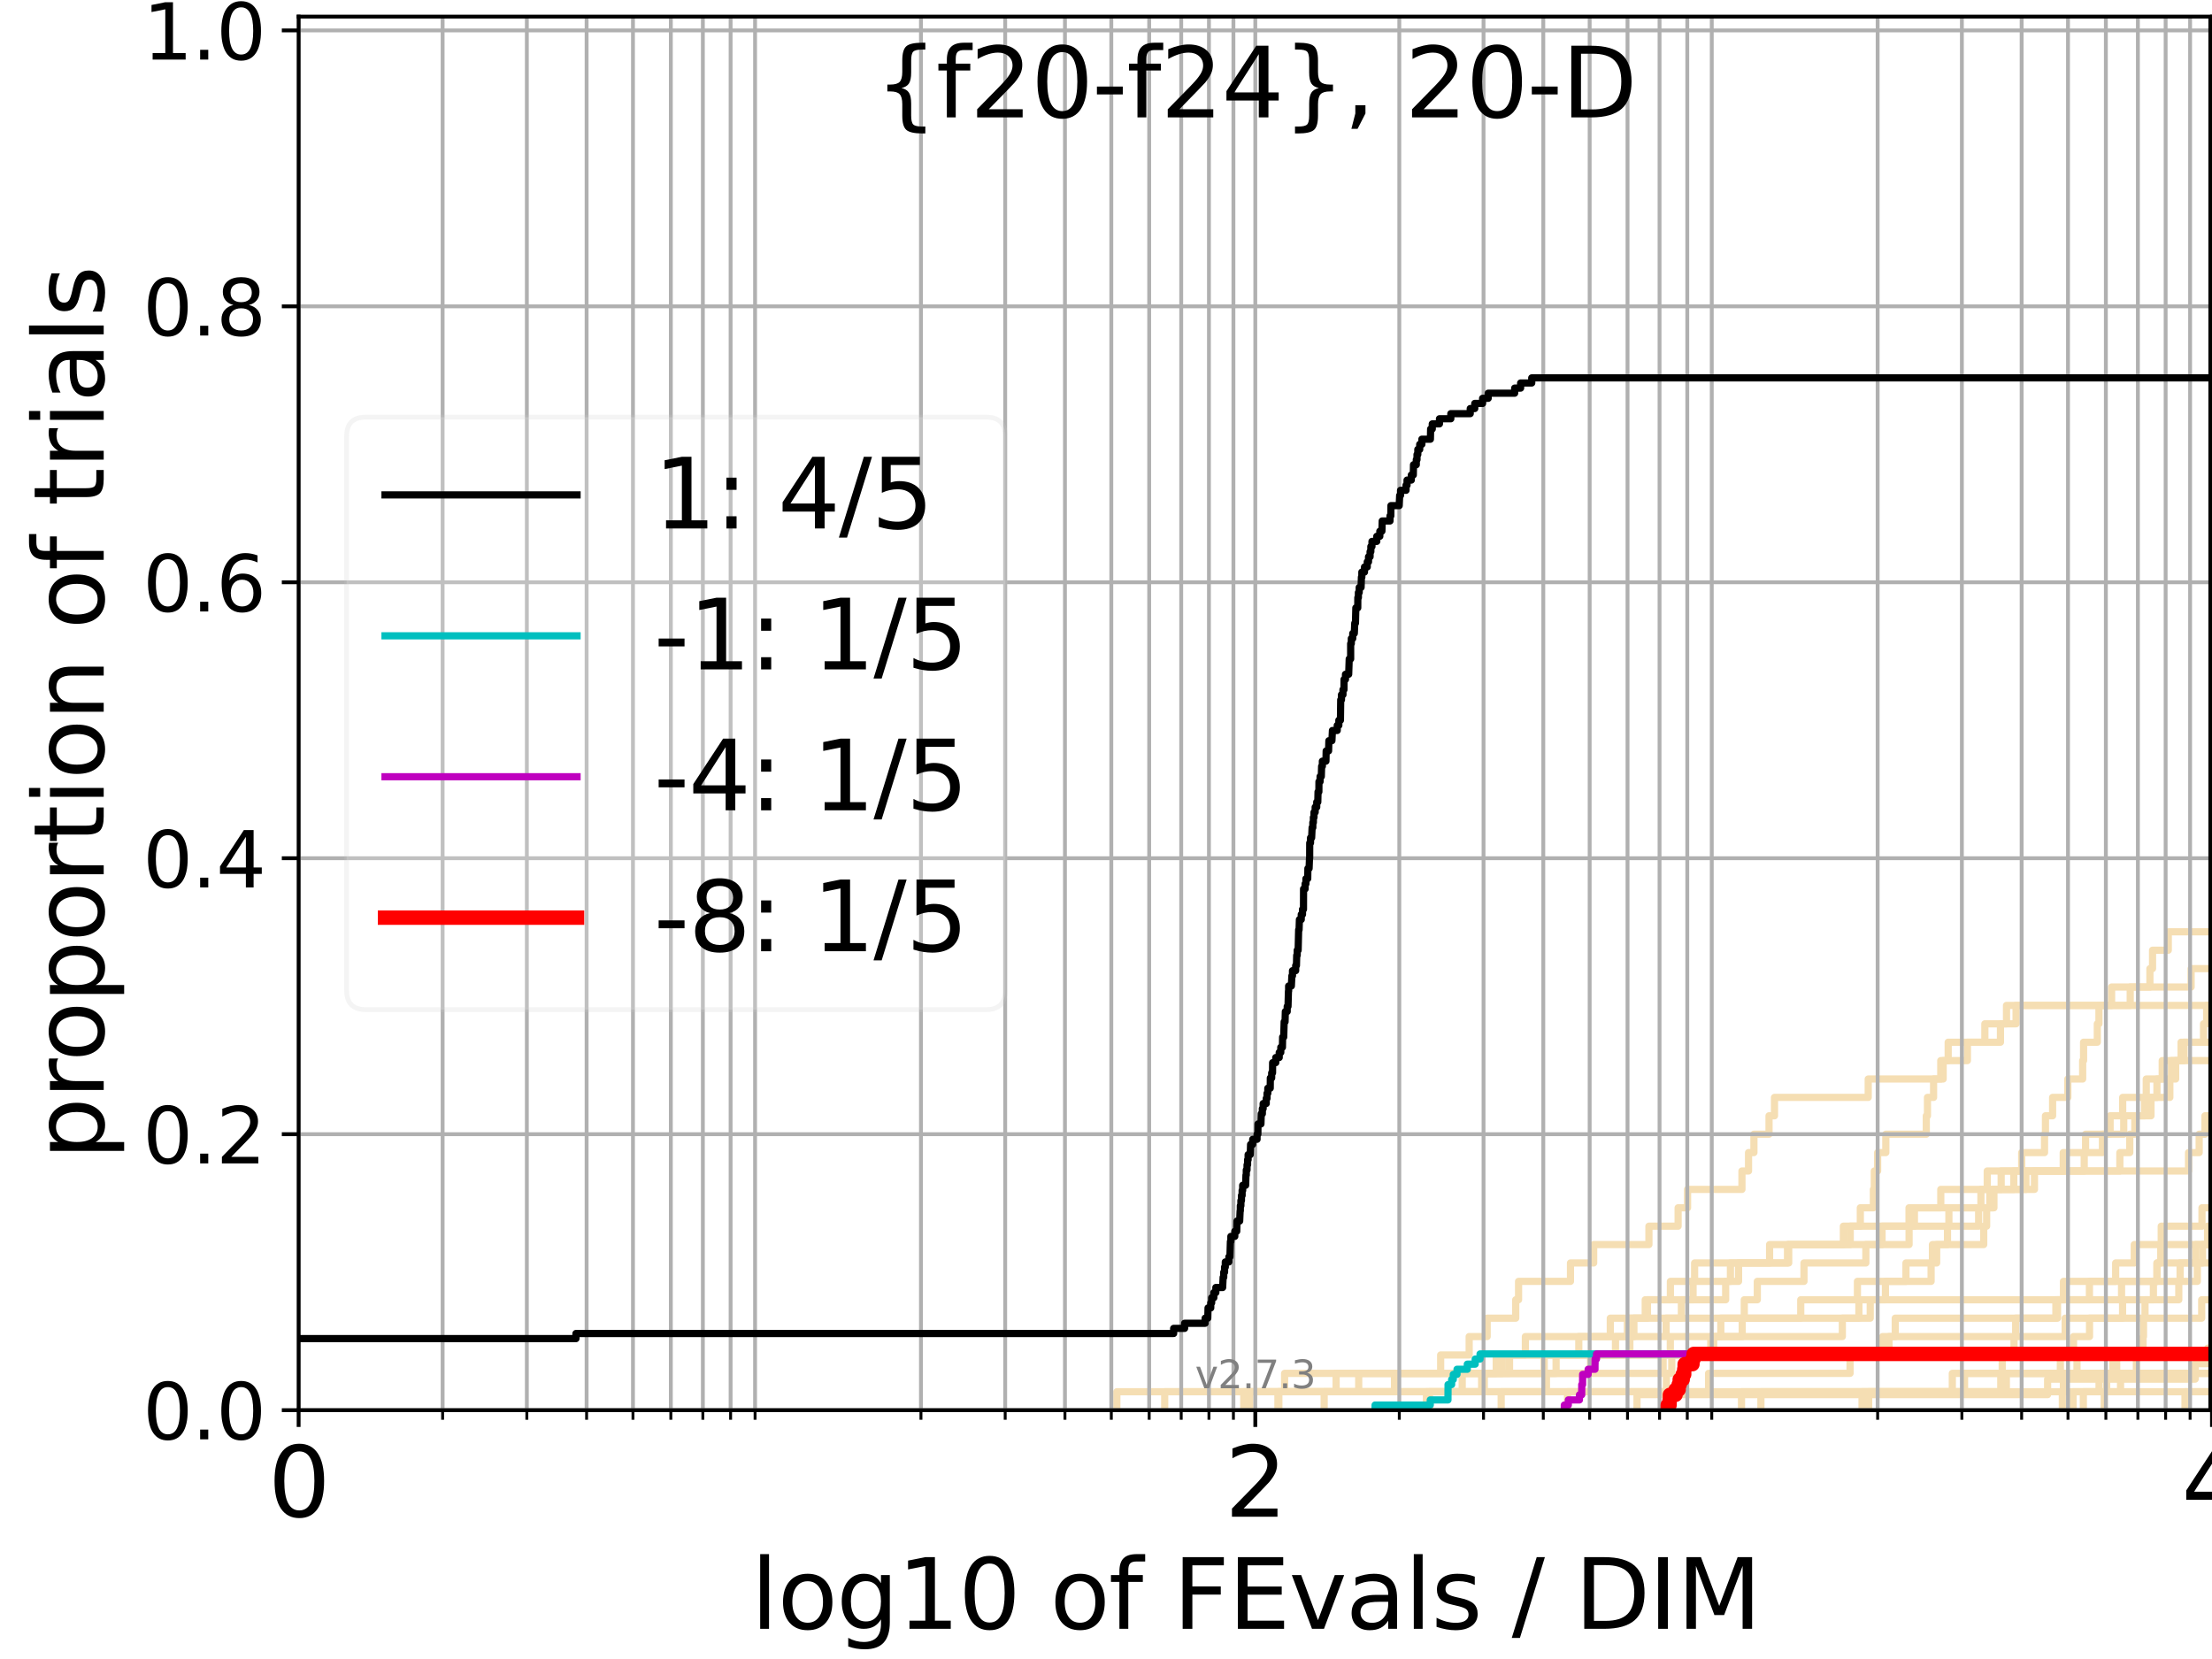 <?xml version="1.0" encoding="utf-8" standalone="no"?>
<!DOCTYPE svg PUBLIC "-//W3C//DTD SVG 1.1//EN"
  "http://www.w3.org/Graphics/SVG/1.1/DTD/svg11.dtd">
<svg xmlns:xlink="http://www.w3.org/1999/xlink" width="460.8pt" height="345.6pt" viewBox="0 0 460.8 345.6" xmlns="http://www.w3.org/2000/svg" version="1.1">
 <defs>
  <style type="text/css">*{stroke-linejoin: round; stroke-linecap: butt}</style>
 </defs>
 <g id="figure_1">
  <g id="patch_1">
   <path d="M 0 345.6 
L 460.8 345.6 
L 460.8 0 
L 0 0 
z
" style="fill: #ffffff"/>
  </g>
  <g id="axes_1">
   <g id="patch_2">
    <path d="M 62.208 293.76 
L 460.8 293.76 
L 460.8 3.456 
L 62.208 3.456 
z
" style="fill: #ffffff"/>
   </g>
   <g id="line2d_1"/>
   <g id="line2d_2"/>
   <g id="line2d_3">
    <path d="M 260.363 293.76 
L 260.363 289.928 
L 304.607 289.928 
L 304.607 286.095 
L 324.161 286.095 
L 324.161 282.263 
L 356.39 282.263 
L 356.39 278.43 
L 362.935 278.43 
L 362.935 274.598 
L 363.369 274.598 
L 363.369 270.766 
L 366.08 270.766 
L 366.08 266.933 
L 375.804 266.933 
L 375.804 263.101 
L 388.692 263.101 
L 388.692 259.268 
L 397.696 259.268 
L 397.696 255.436 
L 398.807 255.436 
L 398.807 251.604 
L 404.302 251.604 
L 404.302 247.771 
L 419.509 247.771 
L 419.509 243.939 
L 455.915 243.939 
L 455.915 240.106 
L 458.128 240.106 
L 458.128 236.274 
L 459.334 236.274 
L 459.334 232.442 
L 459.334 232.442 
L 459.334 232.442 
L 460.8 232.442 
" clip-path="url(#pc5302bb8a7)" style="fill: none; stroke: #f5deb3; stroke-width: 1.5; stroke-linecap: square"/>
   </g>
   <g id="line2d_4">
    <path d="M 297.773 293.76 
L 297.773 289.928 
L 308.648 289.928 
L 308.648 286.095 
L 314.463 286.095 
L 314.463 282.263 
L 336.534 282.263 
L 336.534 278.43 
L 340.372 278.43 
L 340.372 274.598 
L 389.602 274.598 
L 389.602 270.766 
L 392.769 270.766 
L 392.769 266.933 
L 397.046 266.933 
L 397.046 263.101 
L 403.443 263.101 
L 403.443 259.268 
L 405.7 259.268 
L 405.7 255.436 
L 412.184 255.436 
L 412.184 251.604 
L 415.231 251.604 
L 415.231 247.771 
L 416.879 247.771 
L 416.879 243.939 
L 421.155 243.939 
L 421.155 240.106 
L 425.915 240.106 
L 425.915 236.274 
L 426.105 236.274 
L 426.105 232.442 
L 427.594 232.442 
L 427.594 228.609 
L 430.767 228.609 
L 430.767 224.777 
L 433.855 224.777 
L 433.855 220.944 
L 434.047 220.944 
L 434.047 217.112 
L 436.91 217.112 
L 436.91 213.28 
L 437.249 213.28 
L 437.249 209.447 
L 443.763 209.447 
L 443.763 205.615 
L 447.865 205.615 
L 447.865 201.782 
L 448.412 201.782 
L 448.412 197.95 
L 451.694 197.95 
L 451.694 194.118 
L 451.694 194.118 
L 451.694 194.118 
L 460.8 194.118 
" clip-path="url(#pc5302bb8a7)" style="fill: none; stroke: #f5deb3; stroke-width: 1.5; stroke-linecap: square"/>
   </g>
   <g id="line2d_5"/>
   <g id="line2d_6"/>
   <g id="line2d_7">
    <path d="M 266.407 293.76 
L 266.407 289.928 
L 347.143 289.928 
L 347.143 286.095 
L 348.262 286.095 
L 348.262 282.263 
L 392.192 282.263 
L 392.192 278.43 
L 394.814 278.43 
L 394.814 274.598 
L 428.278 274.598 
L 428.278 270.766 
L 435.266 270.766 
L 435.266 266.933 
L 440.731 266.933 
L 440.731 263.101 
L 444.609 263.101 
L 444.609 259.268 
L 461.8 259.268 
" clip-path="url(#pc5302bb8a7)" style="fill: none; stroke: #f5deb3; stroke-width: 1.5; stroke-linecap: square"/>
   </g>
   <g id="line2d_8"/>
   <g id="line2d_9">
    <path d="M 266.214 293.76 
L 266.214 289.928 
L 267.607 289.928 
L 267.607 286.095 
L 321.685 286.095 
L 321.685 282.263 
L 356.981 282.263 
L 356.981 278.43 
L 383.793 278.43 
L 383.793 274.598 
L 387.24 274.598 
L 387.24 270.766 
L 429.859 270.766 
L 429.859 266.933 
L 449.331 266.933 
L 449.331 263.101 
L 461.8 263.101 
" clip-path="url(#pc5302bb8a7)" style="fill: none; stroke: #f5deb3; stroke-width: 1.5; stroke-linecap: square"/>
   </g>
   <g id="line2d_10">
    <path clip-path="url(#pc5302bb8a7)" style="fill: none; stroke: #f5deb3; stroke-width: 1.5; stroke-linecap: square"/>
   </g>
   <g id="line2d_11">
    <path d="M 297.151 293.76 
L 297.151 289.928 
L 322.151 289.928 
L 322.151 286.095 
L 346.459 286.095 
L 346.459 282.263 
L 347.961 282.263 
L 347.961 278.43 
L 358.477 278.43 
L 358.477 274.598 
L 375.128 274.598 
L 375.128 270.766 
L 386.934 270.766 
L 386.934 266.933 
L 402.283 266.933 
L 402.283 263.101 
L 402.562 263.101 
L 402.562 259.268 
L 413.245 259.268 
L 413.245 255.436 
L 413.853 255.436 
L 413.853 251.604 
L 414.517 251.604 
L 414.517 247.771 
L 422.031 247.771 
L 422.031 243.939 
L 434.183 243.939 
L 434.183 240.106 
L 437.978 240.106 
L 437.978 236.274 
L 439.574 236.274 
L 439.574 232.442 
L 442.196 232.442 
L 442.196 228.609 
L 452.02 228.609 
L 452.02 224.777 
L 453.229 224.777 
L 453.229 220.944 
L 454.979 220.944 
L 454.979 217.112 
L 461.8 217.112 
" clip-path="url(#pc5302bb8a7)" style="fill: none; stroke: #f5deb3; stroke-width: 1.5; stroke-linecap: square"/>
   </g>
   <g id="line2d_12">
    <path d="M 312.723 293.76 
L 312.723 289.928 
L 409.249 289.928 
L 409.249 286.095 
L 409.249 286.095 
L 409.249 286.095 
L 460.8 286.095 
" clip-path="url(#pc5302bb8a7)" style="fill: none; stroke: #f5deb3; stroke-width: 1.5; stroke-linecap: square"/>
   </g>
   <g id="line2d_13"/>
   <g id="line2d_14">
    <path d="M 242.626 293.76 
L 242.626 289.928 
L 278.337 289.928 
L 278.337 286.095 
L 311.691 286.095 
L 311.691 282.263 
L 328.892 282.263 
L 328.892 278.43 
L 339.018 278.43 
L 339.018 274.598 
L 342.73 274.598 
L 342.73 270.766 
L 347.976 270.766 
L 347.976 266.933 
L 362.174 266.933 
L 362.174 263.101 
L 372.371 263.101 
L 372.371 259.268 
L 385.431 259.268 
L 385.431 255.436 
L 397.685 255.436 
L 397.685 251.604 
L 415.37 251.604 
L 415.37 247.771 
L 423.817 247.771 
L 423.817 243.939 
L 441.606 243.939 
L 441.606 240.106 
L 443.671 240.106 
L 443.671 236.274 
L 444.719 236.274 
L 444.719 232.442 
L 448.09 232.442 
L 448.09 228.609 
L 449.331 228.609 
L 449.331 224.777 
L 450.429 224.777 
L 450.429 220.944 
L 454.354 220.944 
L 454.354 217.112 
L 459.036 217.112 
L 459.036 213.28 
L 459.685 213.28 
L 459.685 209.447 
L 459.685 209.447 
L 459.685 209.447 
L 460.8 209.447 
" clip-path="url(#pc5302bb8a7)" style="fill: none; stroke: #f5deb3; stroke-width: 1.5; stroke-linecap: square"/>
   </g>
   <g id="line2d_15"/>
   <g id="line2d_16">
    <path d="M 366.83 293.76 
L 366.83 289.928 
L 406.703 289.928 
L 406.703 286.095 
L 417.1 286.095 
L 417.1 282.263 
L 419.554 282.263 
L 419.554 278.43 
L 430.214 278.43 
L 430.214 274.598 
L 458.652 274.598 
L 458.652 270.766 
L 461.8 270.766 
" clip-path="url(#pc5302bb8a7)" style="fill: none; stroke: #f5deb3; stroke-width: 1.5; stroke-linecap: square"/>
   </g>
   <g id="line2d_17"/>
   <g id="line2d_18">
    <path d="M 232.659 293.76 
L 232.659 289.928 
L 290.504 289.928 
L 290.504 286.095 
L 300.114 286.095 
L 300.114 282.263 
L 306.053 282.263 
L 306.053 278.43 
L 309.804 278.43 
L 309.804 274.598 
L 315.755 274.598 
L 315.755 270.766 
L 316.344 270.766 
L 316.344 266.933 
L 327.157 266.933 
L 327.157 263.101 
L 331.993 263.101 
L 331.993 259.268 
L 343.501 259.268 
L 343.501 255.436 
L 349.583 255.436 
L 349.583 251.604 
L 351.55 251.604 
L 351.55 247.771 
L 362.879 247.771 
L 362.879 243.939 
L 364.252 243.939 
L 364.252 240.106 
L 365.375 240.106 
L 365.375 236.274 
L 368.521 236.274 
L 368.521 232.442 
L 369.658 232.442 
L 369.658 228.609 
L 389.183 228.609 
L 389.183 224.777 
L 404.796 224.777 
L 404.796 220.944 
L 405.842 220.944 
L 405.842 217.112 
L 416.732 217.112 
L 416.732 213.28 
L 417.992 213.28 
L 417.992 209.447 
L 417.992 209.447 
L 417.992 209.447 
L 460.8 209.447 
" clip-path="url(#pc5302bb8a7)" style="fill: none; stroke: #f5deb3; stroke-width: 1.5; stroke-linecap: square"/>
   </g>
   <g id="line2d_19">
    <path d="M 431.863 293.76 
L 431.863 289.928 
L 437.271 289.928 
L 437.271 286.095 
L 440.942 286.095 
L 440.942 282.263 
L 446.437 282.263 
L 446.437 278.43 
L 446.531 278.43 
L 446.531 274.598 
L 446.844 274.598 
L 446.844 270.766 
L 448.593 270.766 
L 448.593 266.933 
L 449.35 266.933 
L 449.35 263.101 
L 450.125 263.101 
L 450.125 259.268 
L 450.222 259.268 
L 450.222 255.436 
L 458.711 255.436 
L 458.711 251.604 
L 461.8 251.604 
" clip-path="url(#pc5302bb8a7)" style="fill: none; stroke: #f5deb3; stroke-width: 1.5; stroke-linecap: square"/>
   </g>
   <g id="line2d_20">
    <path d="M 275.847 293.76 
L 275.847 289.928 
L 283.043 289.928 
L 283.043 286.095 
L 331.343 286.095 
L 331.343 282.263 
L 339.528 282.263 
L 339.528 278.43 
L 347.081 278.43 
L 347.081 274.598 
L 350.264 274.598 
L 350.264 270.766 
L 352.696 270.766 
L 352.696 266.933 
L 353.019 266.933 
L 353.019 263.101 
L 368.638 263.101 
L 368.638 259.268 
L 384.009 259.268 
L 384.009 255.436 
L 387.537 255.436 
L 387.537 251.604 
L 390.262 251.604 
L 390.262 247.771 
L 390.453 247.771 
L 390.453 243.939 
L 391.144 243.939 
L 391.144 240.106 
L 392.849 240.106 
L 392.849 236.274 
L 401.282 236.274 
L 401.282 232.442 
L 401.526 232.442 
L 401.526 228.609 
L 402.8 228.609 
L 402.8 224.777 
L 404.298 224.777 
L 404.298 220.944 
L 409.848 220.944 
L 409.848 217.112 
L 413.483 217.112 
L 413.483 213.28 
L 419.984 213.28 
L 419.984 209.447 
L 439.884 209.447 
L 439.884 205.615 
L 456.448 205.615 
L 456.448 201.782 
L 461.8 201.782 
" clip-path="url(#pc5302bb8a7)" style="fill: none; stroke: #f5deb3; stroke-width: 1.5; stroke-linecap: square"/>
   </g>
   <g id="line2d_21">
    <path d="M 455.17 293.76 
L 455.17 289.928 
L 455.17 289.928 
L 455.17 289.928 
L 460.8 289.928 
" clip-path="url(#pc5302bb8a7)" style="fill: none; stroke: #f5deb3; stroke-width: 1.5; stroke-linecap: square"/>
   </g>
   <g id="line2d_22">
    <path d="M 387.896 293.76 
L 387.896 289.928 
L 417.958 289.928 
L 417.958 286.095 
L 429.21 286.095 
L 429.21 282.263 
L 431.951 282.263 
L 431.951 278.43 
L 435.286 278.43 
L 435.286 274.598 
L 442.169 274.598 
L 442.169 270.766 
L 453.882 270.766 
L 453.882 266.933 
L 454.152 266.933 
L 454.152 263.101 
L 457.388 263.101 
L 457.388 259.268 
L 457.388 259.268 
L 457.388 259.268 
L 460.8 259.268 
" clip-path="url(#pc5302bb8a7)" style="fill: none; stroke: #f5deb3; stroke-width: 1.5; stroke-linecap: square"/>
   </g>
   <g id="line2d_23">
    <path d="M 362.787 293.76 
L 362.787 289.928 
L 362.787 289.928 
L 362.787 289.928 
L 460.8 289.928 
" clip-path="url(#pc5302bb8a7)" style="fill: none; stroke: #f5deb3; stroke-width: 1.5; stroke-linecap: square"/>
   </g>
   <g id="line2d_24">
    <path d="M 434.001 293.76 
L 434.001 289.928 
L 441.746 289.928 
L 441.746 286.095 
L 445.048 286.095 
L 445.048 282.263 
L 461.8 282.263 
" clip-path="url(#pc5302bb8a7)" style="fill: none; stroke: #f5deb3; stroke-width: 1.5; stroke-linecap: square"/>
   </g>
   <g id="line2d_25">
    <path d="M 438.353 293.76 
L 438.353 289.928 
L 438.861 289.928 
L 438.861 286.095 
L 440.154 286.095 
L 440.154 282.263 
L 440.154 282.263 
L 440.154 282.263 
L 460.8 282.263 
" clip-path="url(#pc5302bb8a7)" style="fill: none; stroke: #f5deb3; stroke-width: 1.5; stroke-linecap: square"/>
   </g>
   <g id="line2d_26">
    <path d="M 341.017 293.76 
L 341.017 290.53 
L 426.556 290.53 
L 426.556 287.301 
L 457.295 287.301 
L 457.295 284.071 
L 459.904 284.071 
L 459.904 280.842 
L 461.8 280.842 
" clip-path="url(#pc5302bb8a7)" style="fill: none; stroke: #f5deb3; stroke-width: 1.5; stroke-linecap: square"/>
   </g>
   <g id="line2d_27">
    <path d="M 259.1 293.76 
L 259.1 289.928 
L 309.205 289.928 
L 309.205 286.095 
L 312.954 286.095 
L 312.954 282.263 
L 317.764 282.263 
L 317.764 278.43 
L 335.455 278.43 
L 335.455 274.598 
L 343.198 274.598 
L 343.198 270.766 
L 359.489 270.766 
L 359.489 266.933 
L 360.481 266.933 
L 360.481 263.101 
L 372.622 263.101 
L 372.622 259.268 
L 392.065 259.268 
L 392.065 255.436 
L 405.989 255.436 
L 405.989 251.604 
L 412.66 251.604 
L 412.66 247.771 
L 413.976 247.771 
L 413.976 243.939 
L 429.809 243.939 
L 429.809 240.106 
L 434.465 240.106 
L 434.465 236.274 
L 442.414 236.274 
L 442.414 232.442 
L 446.752 232.442 
L 446.752 228.609 
L 447.103 228.609 
L 447.103 224.777 
L 452.35 224.777 
L 452.35 220.944 
L 461.8 220.944 
" clip-path="url(#pc5302bb8a7)" style="fill: none; stroke: #f5deb3; stroke-width: 1.5; stroke-linecap: square"/>
   </g>
   <g id="line2d_28">
    <path d="M 429.625 293.76 
L 429.625 289.928 
L 429.844 289.928 
L 429.844 286.095 
L 432.673 286.095 
L 432.673 282.263 
L 461.8 282.263 
" clip-path="url(#pc5302bb8a7)" style="fill: none; stroke: #f5deb3; stroke-width: 1.5; stroke-linecap: square"/>
   </g>
   <g id="line2d_29">
    <path d="M 389.278 293.76 
L 389.278 289.928 
L 416.799 289.928 
L 416.799 286.095 
L 416.799 286.095 
L 416.799 286.095 
L 460.8 286.095 
" clip-path="url(#pc5302bb8a7)" style="fill: none; stroke: #f5deb3; stroke-width: 1.5; stroke-linecap: square"/>
   </g>
   <g id="line2d_30">
    <path d="M 326.545 293.76 
L 326.545 289.928 
L 355.927 289.928 
L 355.927 286.095 
L 385.4 286.095 
L 385.4 282.263 
L 393.516 282.263 
L 393.516 278.43 
L 419.899 278.43 
L 419.899 274.598 
L 428.617 274.598 
L 428.617 270.766 
L 441.958 270.766 
L 441.958 266.933 
L 457.746 266.933 
L 457.746 263.101 
L 458.833 263.101 
L 458.833 259.268 
L 459.879 259.268 
L 459.879 255.436 
L 459.879 255.436 
L 459.879 255.436 
L 460.8 255.436 
" clip-path="url(#pc5302bb8a7)" style="fill: none; stroke: #f5deb3; stroke-width: 1.5; stroke-linecap: square"/>
   </g>
   <g id="matplotlib.axis_1">
    <g id="xtick_1">
     <g id="line2d_31">
      <path d="M 62.208 293.76 
L 62.208 3.456 
" clip-path="url(#pc5302bb8a7)" style="fill: none; stroke: #b0b0b0; stroke-width: 0.8; stroke-linecap: square"/>
     </g>
     <g id="line2d_32">
      <defs>
       <path id="mc2f78afcda" d="M 0 0 
L 0 3.5 
" style="stroke: #000000; stroke-width: 0.8"/>
      </defs>
      <g>
       <use xlink:href="#mc2f78afcda" x="62.208" y="293.76" style="stroke: #000000; stroke-width: 0.8"/>
      </g>
     </g>
     <g id="text_1">
      <!-- 0 -->
      <g transform="translate(55.846 315.957) scale(0.2 -0.2)">
       <defs>
        <path id="DejaVuSans-30" d="M 2034 4250 
Q 1547 4250 1301 3770 
Q 1056 3291 1056 2328 
Q 1056 1369 1301 889 
Q 1547 409 2034 409 
Q 2525 409 2770 889 
Q 3016 1369 3016 2328 
Q 3016 3291 2770 3770 
Q 2525 4250 2034 4250 
z
M 2034 4750 
Q 2819 4750 3233 4129 
Q 3647 3509 3647 2328 
Q 3647 1150 3233 529 
Q 2819 -91 2034 -91 
Q 1250 -91 836 529 
Q 422 1150 422 2328 
Q 422 3509 836 4129 
Q 1250 4750 2034 4750 
z
" transform="scale(0.016)"/>
       </defs>
       <use xlink:href="#DejaVuSans-30"/>
      </g>
     </g>
    </g>
    <g id="xtick_2">
     <g id="line2d_33">
      <path d="M 261.503 293.76 
L 261.503 3.456 
" clip-path="url(#pc5302bb8a7)" style="fill: none; stroke: #b0b0b0; stroke-width: 0.8; stroke-linecap: square"/>
     </g>
     <g id="line2d_34">
      <g>
       <use xlink:href="#mc2f78afcda" x="261.503" y="293.76" style="stroke: #000000; stroke-width: 0.8"/>
      </g>
     </g>
     <g id="text_2">
      <!-- 2 -->
      <g transform="translate(255.14 315.957) scale(0.2 -0.2)">
       <defs>
        <path id="DejaVuSans-32" d="M 1228 531 
L 3431 531 
L 3431 0 
L 469 0 
L 469 531 
Q 828 903 1448 1529 
Q 2069 2156 2228 2338 
Q 2531 2678 2651 2914 
Q 2772 3150 2772 3378 
Q 2772 3750 2511 3984 
Q 2250 4219 1831 4219 
Q 1534 4219 1204 4116 
Q 875 4013 500 3803 
L 500 4441 
Q 881 4594 1212 4672 
Q 1544 4750 1819 4750 
Q 2544 4750 2975 4387 
Q 3406 4025 3406 3419 
Q 3406 3131 3298 2873 
Q 3191 2616 2906 2266 
Q 2828 2175 2409 1742 
Q 1991 1309 1228 531 
z
" transform="scale(0.016)"/>
       </defs>
       <use xlink:href="#DejaVuSans-32"/>
      </g>
     </g>
    </g>
    <g id="xtick_3">
     <g id="line2d_35">
      <path d="M 460.797 293.76 
L 460.797 3.456 
" clip-path="url(#pc5302bb8a7)" style="fill: none; stroke: #b0b0b0; stroke-width: 0.8; stroke-linecap: square"/>
     </g>
     <g id="line2d_36">
      <g>
       <use xlink:href="#mc2f78afcda" x="460.797" y="293.76" style="stroke: #000000; stroke-width: 0.8"/>
      </g>
     </g>
     <g id="text_3">
      <!-- 4 -->
      <g transform="translate(454.435 315.957) scale(0.2 -0.2)">
       <defs>
        <path id="DejaVuSans-34" d="M 2419 4116 
L 825 1625 
L 2419 1625 
L 2419 4116 
z
M 2253 4666 
L 3047 4666 
L 3047 1625 
L 3713 1625 
L 3713 1100 
L 3047 1100 
L 3047 0 
L 2419 0 
L 2419 1100 
L 313 1100 
L 313 1709 
L 2253 4666 
z
" transform="scale(0.016)"/>
       </defs>
       <use xlink:href="#DejaVuSans-34"/>
      </g>
     </g>
    </g>
    <g id="xtick_4">
     <g id="line2d_37">
      <path d="M 92.205 293.76 
L 92.205 3.456 
" clip-path="url(#pc5302bb8a7)" style="fill: none; stroke: #b0b0b0; stroke-width: 0.8; stroke-linecap: square"/>
     </g>
     <g id="line2d_38">
      <defs>
       <path id="m20b82be50b" d="M 0 0 
L 0 2 
" style="stroke: #000000; stroke-width: 0.6"/>
      </defs>
      <g>
       <use xlink:href="#m20b82be50b" x="92.205" y="293.76" style="stroke: #000000; stroke-width: 0.6"/>
      </g>
     </g>
    </g>
    <g id="xtick_5">
     <g id="line2d_39">
      <path d="M 109.752 293.76 
L 109.752 3.456 
" clip-path="url(#pc5302bb8a7)" style="fill: none; stroke: #b0b0b0; stroke-width: 0.8; stroke-linecap: square"/>
     </g>
     <g id="line2d_40">
      <g>
       <use xlink:href="#m20b82be50b" x="109.752" y="293.76" style="stroke: #000000; stroke-width: 0.6"/>
      </g>
     </g>
    </g>
    <g id="xtick_6">
     <g id="line2d_41">
      <path d="M 122.202 293.76 
L 122.202 3.456 
" clip-path="url(#pc5302bb8a7)" style="fill: none; stroke: #b0b0b0; stroke-width: 0.8; stroke-linecap: square"/>
     </g>
     <g id="line2d_42">
      <g>
       <use xlink:href="#m20b82be50b" x="122.202" y="293.76" style="stroke: #000000; stroke-width: 0.6"/>
      </g>
     </g>
    </g>
    <g id="xtick_7">
     <g id="line2d_43">
      <path d="M 131.859 293.76 
L 131.859 3.456 
" clip-path="url(#pc5302bb8a7)" style="fill: none; stroke: #b0b0b0; stroke-width: 0.8; stroke-linecap: square"/>
     </g>
     <g id="line2d_44">
      <g>
       <use xlink:href="#m20b82be50b" x="131.859" y="293.76" style="stroke: #000000; stroke-width: 0.6"/>
      </g>
     </g>
    </g>
    <g id="xtick_8">
     <g id="line2d_45">
      <path d="M 139.749 293.76 
L 139.749 3.456 
" clip-path="url(#pc5302bb8a7)" style="fill: none; stroke: #b0b0b0; stroke-width: 0.8; stroke-linecap: square"/>
     </g>
     <g id="line2d_46">
      <g>
       <use xlink:href="#m20b82be50b" x="139.749" y="293.76" style="stroke: #000000; stroke-width: 0.6"/>
      </g>
     </g>
    </g>
    <g id="xtick_9">
     <g id="line2d_47">
      <path d="M 146.42 293.76 
L 146.42 3.456 
" clip-path="url(#pc5302bb8a7)" style="fill: none; stroke: #b0b0b0; stroke-width: 0.8; stroke-linecap: square"/>
     </g>
     <g id="line2d_48">
      <g>
       <use xlink:href="#m20b82be50b" x="146.42" y="293.76" style="stroke: #000000; stroke-width: 0.6"/>
      </g>
     </g>
    </g>
    <g id="xtick_10">
     <g id="line2d_49">
      <path d="M 152.199 293.76 
L 152.199 3.456 
" clip-path="url(#pc5302bb8a7)" style="fill: none; stroke: #b0b0b0; stroke-width: 0.8; stroke-linecap: square"/>
     </g>
     <g id="line2d_50">
      <g>
       <use xlink:href="#m20b82be50b" x="152.199" y="293.76" style="stroke: #000000; stroke-width: 0.6"/>
      </g>
     </g>
    </g>
    <g id="xtick_11">
     <g id="line2d_51">
      <path d="M 157.296 293.76 
L 157.296 3.456 
" clip-path="url(#pc5302bb8a7)" style="fill: none; stroke: #b0b0b0; stroke-width: 0.8; stroke-linecap: square"/>
     </g>
     <g id="line2d_52">
      <g>
       <use xlink:href="#m20b82be50b" x="157.296" y="293.76" style="stroke: #000000; stroke-width: 0.6"/>
      </g>
     </g>
    </g>
    <g id="xtick_12">
     <g id="line2d_53">
      <path d="M 191.852 293.76 
L 191.852 3.456 
" clip-path="url(#pc5302bb8a7)" style="fill: none; stroke: #b0b0b0; stroke-width: 0.8; stroke-linecap: square"/>
     </g>
     <g id="line2d_54">
      <g>
       <use xlink:href="#m20b82be50b" x="191.852" y="293.76" style="stroke: #000000; stroke-width: 0.6"/>
      </g>
     </g>
    </g>
    <g id="xtick_13">
     <g id="line2d_55">
      <path d="M 209.399 293.76 
L 209.399 3.456 
" clip-path="url(#pc5302bb8a7)" style="fill: none; stroke: #b0b0b0; stroke-width: 0.8; stroke-linecap: square"/>
     </g>
     <g id="line2d_56">
      <g>
       <use xlink:href="#m20b82be50b" x="209.399" y="293.76" style="stroke: #000000; stroke-width: 0.6"/>
      </g>
     </g>
    </g>
    <g id="xtick_14">
     <g id="line2d_57">
      <path d="M 221.849 293.76 
L 221.849 3.456 
" clip-path="url(#pc5302bb8a7)" style="fill: none; stroke: #b0b0b0; stroke-width: 0.8; stroke-linecap: square"/>
     </g>
     <g id="line2d_58">
      <g>
       <use xlink:href="#m20b82be50b" x="221.849" y="293.76" style="stroke: #000000; stroke-width: 0.6"/>
      </g>
     </g>
    </g>
    <g id="xtick_15">
     <g id="line2d_59">
      <path d="M 231.506 293.76 
L 231.506 3.456 
" clip-path="url(#pc5302bb8a7)" style="fill: none; stroke: #b0b0b0; stroke-width: 0.8; stroke-linecap: square"/>
     </g>
     <g id="line2d_60">
      <g>
       <use xlink:href="#m20b82be50b" x="231.506" y="293.76" style="stroke: #000000; stroke-width: 0.6"/>
      </g>
     </g>
    </g>
    <g id="xtick_16">
     <g id="line2d_61">
      <path d="M 239.396 293.76 
L 239.396 3.456 
" clip-path="url(#pc5302bb8a7)" style="fill: none; stroke: #b0b0b0; stroke-width: 0.8; stroke-linecap: square"/>
     </g>
     <g id="line2d_62">
      <g>
       <use xlink:href="#m20b82be50b" x="239.396" y="293.76" style="stroke: #000000; stroke-width: 0.6"/>
      </g>
     </g>
    </g>
    <g id="xtick_17">
     <g id="line2d_63">
      <path d="M 246.067 293.76 
L 246.067 3.456 
" clip-path="url(#pc5302bb8a7)" style="fill: none; stroke: #b0b0b0; stroke-width: 0.8; stroke-linecap: square"/>
     </g>
     <g id="line2d_64">
      <g>
       <use xlink:href="#m20b82be50b" x="246.067" y="293.76" style="stroke: #000000; stroke-width: 0.6"/>
      </g>
     </g>
    </g>
    <g id="xtick_18">
     <g id="line2d_65">
      <path d="M 251.846 293.76 
L 251.846 3.456 
" clip-path="url(#pc5302bb8a7)" style="fill: none; stroke: #b0b0b0; stroke-width: 0.8; stroke-linecap: square"/>
     </g>
     <g id="line2d_66">
      <g>
       <use xlink:href="#m20b82be50b" x="251.846" y="293.76" style="stroke: #000000; stroke-width: 0.6"/>
      </g>
     </g>
    </g>
    <g id="xtick_19">
     <g id="line2d_67">
      <path d="M 256.943 293.76 
L 256.943 3.456 
" clip-path="url(#pc5302bb8a7)" style="fill: none; stroke: #b0b0b0; stroke-width: 0.8; stroke-linecap: square"/>
     </g>
     <g id="line2d_68">
      <g>
       <use xlink:href="#m20b82be50b" x="256.943" y="293.76" style="stroke: #000000; stroke-width: 0.6"/>
      </g>
     </g>
    </g>
    <g id="xtick_20">
     <g id="line2d_69">
      <path d="M 291.5 293.76 
L 291.5 3.456 
" clip-path="url(#pc5302bb8a7)" style="fill: none; stroke: #b0b0b0; stroke-width: 0.8; stroke-linecap: square"/>
     </g>
     <g id="line2d_70">
      <g>
       <use xlink:href="#m20b82be50b" x="291.5" y="293.76" style="stroke: #000000; stroke-width: 0.6"/>
      </g>
     </g>
    </g>
    <g id="xtick_21">
     <g id="line2d_71">
      <path d="M 309.047 293.76 
L 309.047 3.456 
" clip-path="url(#pc5302bb8a7)" style="fill: none; stroke: #b0b0b0; stroke-width: 0.8; stroke-linecap: square"/>
     </g>
     <g id="line2d_72">
      <g>
       <use xlink:href="#m20b82be50b" x="309.047" y="293.76" style="stroke: #000000; stroke-width: 0.6"/>
      </g>
     </g>
    </g>
    <g id="xtick_22">
     <g id="line2d_73">
      <path d="M 321.496 293.76 
L 321.496 3.456 
" clip-path="url(#pc5302bb8a7)" style="fill: none; stroke: #b0b0b0; stroke-width: 0.8; stroke-linecap: square"/>
     </g>
     <g id="line2d_74">
      <g>
       <use xlink:href="#m20b82be50b" x="321.496" y="293.76" style="stroke: #000000; stroke-width: 0.6"/>
      </g>
     </g>
    </g>
    <g id="xtick_23">
     <g id="line2d_75">
      <path d="M 331.153 293.76 
L 331.153 3.456 
" clip-path="url(#pc5302bb8a7)" style="fill: none; stroke: #b0b0b0; stroke-width: 0.8; stroke-linecap: square"/>
     </g>
     <g id="line2d_76">
      <g>
       <use xlink:href="#m20b82be50b" x="331.153" y="293.76" style="stroke: #000000; stroke-width: 0.6"/>
      </g>
     </g>
    </g>
    <g id="xtick_24">
     <g id="line2d_77">
      <path d="M 339.043 293.76 
L 339.043 3.456 
" clip-path="url(#pc5302bb8a7)" style="fill: none; stroke: #b0b0b0; stroke-width: 0.8; stroke-linecap: square"/>
     </g>
     <g id="line2d_78">
      <g>
       <use xlink:href="#m20b82be50b" x="339.043" y="293.76" style="stroke: #000000; stroke-width: 0.6"/>
      </g>
     </g>
    </g>
    <g id="xtick_25">
     <g id="line2d_79">
      <path d="M 345.714 293.76 
L 345.714 3.456 
" clip-path="url(#pc5302bb8a7)" style="fill: none; stroke: #b0b0b0; stroke-width: 0.8; stroke-linecap: square"/>
     </g>
     <g id="line2d_80">
      <g>
       <use xlink:href="#m20b82be50b" x="345.714" y="293.76" style="stroke: #000000; stroke-width: 0.6"/>
      </g>
     </g>
    </g>
    <g id="xtick_26">
     <g id="line2d_81">
      <path d="M 351.493 293.76 
L 351.493 3.456 
" clip-path="url(#pc5302bb8a7)" style="fill: none; stroke: #b0b0b0; stroke-width: 0.8; stroke-linecap: square"/>
     </g>
     <g id="line2d_82">
      <g>
       <use xlink:href="#m20b82be50b" x="351.493" y="293.76" style="stroke: #000000; stroke-width: 0.6"/>
      </g>
     </g>
    </g>
    <g id="xtick_27">
     <g id="line2d_83">
      <path d="M 356.59 293.76 
L 356.59 3.456 
" clip-path="url(#pc5302bb8a7)" style="fill: none; stroke: #b0b0b0; stroke-width: 0.8; stroke-linecap: square"/>
     </g>
     <g id="line2d_84">
      <g>
       <use xlink:href="#m20b82be50b" x="356.59" y="293.76" style="stroke: #000000; stroke-width: 0.6"/>
      </g>
     </g>
    </g>
    <g id="xtick_28">
     <g id="line2d_85">
      <path d="M 391.147 293.76 
L 391.147 3.456 
" clip-path="url(#pc5302bb8a7)" style="fill: none; stroke: #b0b0b0; stroke-width: 0.8; stroke-linecap: square"/>
     </g>
     <g id="line2d_86">
      <g>
       <use xlink:href="#m20b82be50b" x="391.147" y="293.76" style="stroke: #000000; stroke-width: 0.6"/>
      </g>
     </g>
    </g>
    <g id="xtick_29">
     <g id="line2d_87">
      <path d="M 408.694 293.76 
L 408.694 3.456 
" clip-path="url(#pc5302bb8a7)" style="fill: none; stroke: #b0b0b0; stroke-width: 0.8; stroke-linecap: square"/>
     </g>
     <g id="line2d_88">
      <g>
       <use xlink:href="#m20b82be50b" x="408.694" y="293.76" style="stroke: #000000; stroke-width: 0.6"/>
      </g>
     </g>
    </g>
    <g id="xtick_30">
     <g id="line2d_89">
      <path d="M 421.144 293.76 
L 421.144 3.456 
" clip-path="url(#pc5302bb8a7)" style="fill: none; stroke: #b0b0b0; stroke-width: 0.8; stroke-linecap: square"/>
     </g>
     <g id="line2d_90">
      <g>
       <use xlink:href="#m20b82be50b" x="421.144" y="293.76" style="stroke: #000000; stroke-width: 0.6"/>
      </g>
     </g>
    </g>
    <g id="xtick_31">
     <g id="line2d_91">
      <path d="M 430.801 293.76 
L 430.801 3.456 
" clip-path="url(#pc5302bb8a7)" style="fill: none; stroke: #b0b0b0; stroke-width: 0.8; stroke-linecap: square"/>
     </g>
     <g id="line2d_92">
      <g>
       <use xlink:href="#m20b82be50b" x="430.801" y="293.76" style="stroke: #000000; stroke-width: 0.6"/>
      </g>
     </g>
    </g>
    <g id="xtick_32">
     <g id="line2d_93">
      <path d="M 438.691 293.76 
L 438.691 3.456 
" clip-path="url(#pc5302bb8a7)" style="fill: none; stroke: #b0b0b0; stroke-width: 0.8; stroke-linecap: square"/>
     </g>
     <g id="line2d_94">
      <g>
       <use xlink:href="#m20b82be50b" x="438.691" y="293.76" style="stroke: #000000; stroke-width: 0.6"/>
      </g>
     </g>
    </g>
    <g id="xtick_33">
     <g id="line2d_95">
      <path d="M 445.362 293.76 
L 445.362 3.456 
" clip-path="url(#pc5302bb8a7)" style="fill: none; stroke: #b0b0b0; stroke-width: 0.8; stroke-linecap: square"/>
     </g>
     <g id="line2d_96">
      <g>
       <use xlink:href="#m20b82be50b" x="445.362" y="293.76" style="stroke: #000000; stroke-width: 0.6"/>
      </g>
     </g>
    </g>
    <g id="xtick_34">
     <g id="line2d_97">
      <path d="M 451.141 293.76 
L 451.141 3.456 
" clip-path="url(#pc5302bb8a7)" style="fill: none; stroke: #b0b0b0; stroke-width: 0.8; stroke-linecap: square"/>
     </g>
     <g id="line2d_98">
      <g>
       <use xlink:href="#m20b82be50b" x="451.141" y="293.76" style="stroke: #000000; stroke-width: 0.6"/>
      </g>
     </g>
    </g>
    <g id="xtick_35">
     <g id="line2d_99">
      <path d="M 456.238 293.76 
L 456.238 3.456 
" clip-path="url(#pc5302bb8a7)" style="fill: none; stroke: #b0b0b0; stroke-width: 0.8; stroke-linecap: square"/>
     </g>
     <g id="line2d_100">
      <g>
       <use xlink:href="#m20b82be50b" x="456.238" y="293.76" style="stroke: #000000; stroke-width: 0.6"/>
      </g>
     </g>
    </g>
    <g id="text_4">
     <!-- log10 of FEvals / DIM -->
     <g transform="translate(156.431 339.313) scale(0.2 -0.2)">
      <defs>
       <path id="DejaVuSans-6c" d="M 603 4863 
L 1178 4863 
L 1178 0 
L 603 0 
L 603 4863 
z
" transform="scale(0.016)"/>
       <path id="DejaVuSans-6f" d="M 1959 3097 
Q 1497 3097 1228 2736 
Q 959 2375 959 1747 
Q 959 1119 1226 758 
Q 1494 397 1959 397 
Q 2419 397 2687 759 
Q 2956 1122 2956 1747 
Q 2956 2369 2687 2733 
Q 2419 3097 1959 3097 
z
M 1959 3584 
Q 2709 3584 3137 3096 
Q 3566 2609 3566 1747 
Q 3566 888 3137 398 
Q 2709 -91 1959 -91 
Q 1206 -91 779 398 
Q 353 888 353 1747 
Q 353 2609 779 3096 
Q 1206 3584 1959 3584 
z
" transform="scale(0.016)"/>
       <path id="DejaVuSans-67" d="M 2906 1791 
Q 2906 2416 2648 2759 
Q 2391 3103 1925 3103 
Q 1463 3103 1205 2759 
Q 947 2416 947 1791 
Q 947 1169 1205 825 
Q 1463 481 1925 481 
Q 2391 481 2648 825 
Q 2906 1169 2906 1791 
z
M 3481 434 
Q 3481 -459 3084 -895 
Q 2688 -1331 1869 -1331 
Q 1566 -1331 1297 -1286 
Q 1028 -1241 775 -1147 
L 775 -588 
Q 1028 -725 1275 -790 
Q 1522 -856 1778 -856 
Q 2344 -856 2625 -561 
Q 2906 -266 2906 331 
L 2906 616 
Q 2728 306 2450 153 
Q 2172 0 1784 0 
Q 1141 0 747 490 
Q 353 981 353 1791 
Q 353 2603 747 3093 
Q 1141 3584 1784 3584 
Q 2172 3584 2450 3431 
Q 2728 3278 2906 2969 
L 2906 3500 
L 3481 3500 
L 3481 434 
z
" transform="scale(0.016)"/>
       <path id="DejaVuSans-31" d="M 794 531 
L 1825 531 
L 1825 4091 
L 703 3866 
L 703 4441 
L 1819 4666 
L 2450 4666 
L 2450 531 
L 3481 531 
L 3481 0 
L 794 0 
L 794 531 
z
" transform="scale(0.016)"/>
       <path id="DejaVuSans-20" transform="scale(0.016)"/>
       <path id="DejaVuSans-66" d="M 2375 4863 
L 2375 4384 
L 1825 4384 
Q 1516 4384 1395 4259 
Q 1275 4134 1275 3809 
L 1275 3500 
L 2222 3500 
L 2222 3053 
L 1275 3053 
L 1275 0 
L 697 0 
L 697 3053 
L 147 3053 
L 147 3500 
L 697 3500 
L 697 3744 
Q 697 4328 969 4595 
Q 1241 4863 1831 4863 
L 2375 4863 
z
" transform="scale(0.016)"/>
       <path id="DejaVuSans-46" d="M 628 4666 
L 3309 4666 
L 3309 4134 
L 1259 4134 
L 1259 2759 
L 3109 2759 
L 3109 2228 
L 1259 2228 
L 1259 0 
L 628 0 
L 628 4666 
z
" transform="scale(0.016)"/>
       <path id="DejaVuSans-45" d="M 628 4666 
L 3578 4666 
L 3578 4134 
L 1259 4134 
L 1259 2753 
L 3481 2753 
L 3481 2222 
L 1259 2222 
L 1259 531 
L 3634 531 
L 3634 0 
L 628 0 
L 628 4666 
z
" transform="scale(0.016)"/>
       <path id="DejaVuSans-76" d="M 191 3500 
L 800 3500 
L 1894 563 
L 2988 3500 
L 3597 3500 
L 2284 0 
L 1503 0 
L 191 3500 
z
" transform="scale(0.016)"/>
       <path id="DejaVuSans-61" d="M 2194 1759 
Q 1497 1759 1228 1600 
Q 959 1441 959 1056 
Q 959 750 1161 570 
Q 1363 391 1709 391 
Q 2188 391 2477 730 
Q 2766 1069 2766 1631 
L 2766 1759 
L 2194 1759 
z
M 3341 1997 
L 3341 0 
L 2766 0 
L 2766 531 
Q 2569 213 2275 61 
Q 1981 -91 1556 -91 
Q 1019 -91 701 211 
Q 384 513 384 1019 
Q 384 1609 779 1909 
Q 1175 2209 1959 2209 
L 2766 2209 
L 2766 2266 
Q 2766 2663 2505 2880 
Q 2244 3097 1772 3097 
Q 1472 3097 1187 3025 
Q 903 2953 641 2809 
L 641 3341 
Q 956 3463 1253 3523 
Q 1550 3584 1831 3584 
Q 2591 3584 2966 3190 
Q 3341 2797 3341 1997 
z
" transform="scale(0.016)"/>
       <path id="DejaVuSans-73" d="M 2834 3397 
L 2834 2853 
Q 2591 2978 2328 3040 
Q 2066 3103 1784 3103 
Q 1356 3103 1142 2972 
Q 928 2841 928 2578 
Q 928 2378 1081 2264 
Q 1234 2150 1697 2047 
L 1894 2003 
Q 2506 1872 2764 1633 
Q 3022 1394 3022 966 
Q 3022 478 2636 193 
Q 2250 -91 1575 -91 
Q 1294 -91 989 -36 
Q 684 19 347 128 
L 347 722 
Q 666 556 975 473 
Q 1284 391 1588 391 
Q 1994 391 2212 530 
Q 2431 669 2431 922 
Q 2431 1156 2273 1281 
Q 2116 1406 1581 1522 
L 1381 1569 
Q 847 1681 609 1914 
Q 372 2147 372 2553 
Q 372 3047 722 3315 
Q 1072 3584 1716 3584 
Q 2034 3584 2315 3537 
Q 2597 3491 2834 3397 
z
" transform="scale(0.016)"/>
       <path id="DejaVuSans-2f" d="M 1625 4666 
L 2156 4666 
L 531 -594 
L 0 -594 
L 1625 4666 
z
" transform="scale(0.016)"/>
       <path id="DejaVuSans-44" d="M 1259 4147 
L 1259 519 
L 2022 519 
Q 2988 519 3436 956 
Q 3884 1394 3884 2338 
Q 3884 3275 3436 3711 
Q 2988 4147 2022 4147 
L 1259 4147 
z
M 628 4666 
L 1925 4666 
Q 3281 4666 3915 4102 
Q 4550 3538 4550 2338 
Q 4550 1131 3912 565 
Q 3275 0 1925 0 
L 628 0 
L 628 4666 
z
" transform="scale(0.016)"/>
       <path id="DejaVuSans-49" d="M 628 4666 
L 1259 4666 
L 1259 0 
L 628 0 
L 628 4666 
z
" transform="scale(0.016)"/>
       <path id="DejaVuSans-4d" d="M 628 4666 
L 1569 4666 
L 2759 1491 
L 3956 4666 
L 4897 4666 
L 4897 0 
L 4281 0 
L 4281 4097 
L 3078 897 
L 2444 897 
L 1241 4097 
L 1241 0 
L 628 0 
L 628 4666 
z
" transform="scale(0.016)"/>
      </defs>
      <use xlink:href="#DejaVuSans-6c"/>
      <use xlink:href="#DejaVuSans-6f" transform="translate(27.783 0)"/>
      <use xlink:href="#DejaVuSans-67" transform="translate(88.965 0)"/>
      <use xlink:href="#DejaVuSans-31" transform="translate(152.441 0)"/>
      <use xlink:href="#DejaVuSans-30" transform="translate(216.064 0)"/>
      <use xlink:href="#DejaVuSans-20" transform="translate(279.688 0)"/>
      <use xlink:href="#DejaVuSans-6f" transform="translate(311.475 0)"/>
      <use xlink:href="#DejaVuSans-66" transform="translate(372.656 0)"/>
      <use xlink:href="#DejaVuSans-20" transform="translate(407.861 0)"/>
      <use xlink:href="#DejaVuSans-46" transform="translate(439.648 0)"/>
      <use xlink:href="#DejaVuSans-45" transform="translate(497.168 0)"/>
      <use xlink:href="#DejaVuSans-76" transform="translate(560.352 0)"/>
      <use xlink:href="#DejaVuSans-61" transform="translate(619.531 0)"/>
      <use xlink:href="#DejaVuSans-6c" transform="translate(680.811 0)"/>
      <use xlink:href="#DejaVuSans-73" transform="translate(708.594 0)"/>
      <use xlink:href="#DejaVuSans-20" transform="translate(760.693 0)"/>
      <use xlink:href="#DejaVuSans-2f" transform="translate(792.48 0)"/>
      <use xlink:href="#DejaVuSans-20" transform="translate(826.172 0)"/>
      <use xlink:href="#DejaVuSans-44" transform="translate(857.959 0)"/>
      <use xlink:href="#DejaVuSans-49" transform="translate(934.961 0)"/>
      <use xlink:href="#DejaVuSans-4d" transform="translate(964.453 0)"/>
     </g>
    </g>
   </g>
   <g id="matplotlib.axis_2">
    <g id="ytick_1">
     <g id="line2d_101">
      <path d="M 62.208 293.76 
L 460.8 293.76 
" clip-path="url(#pc5302bb8a7)" style="fill: none; stroke: #b0b0b0; stroke-width: 0.8; stroke-linecap: square"/>
     </g>
     <g id="line2d_102">
      <defs>
       <path id="m326c356714" d="M 0 0 
L -3.5 0 
" style="stroke: #000000; stroke-width: 0.8"/>
      </defs>
      <g>
       <use xlink:href="#m326c356714" x="62.208" y="293.76" style="stroke: #000000; stroke-width: 0.8"/>
      </g>
     </g>
     <g id="text_5">
      <!-- 0.0 -->
      <g transform="translate(29.763 299.839) scale(0.16 -0.16)">
       <defs>
        <path id="DejaVuSans-2e" d="M 684 794 
L 1344 794 
L 1344 0 
L 684 0 
L 684 794 
z
" transform="scale(0.016)"/>
       </defs>
       <use xlink:href="#DejaVuSans-30"/>
       <use xlink:href="#DejaVuSans-2e" transform="translate(63.623 0)"/>
       <use xlink:href="#DejaVuSans-30" transform="translate(95.41 0)"/>
      </g>
     </g>
    </g>
    <g id="ytick_2">
     <g id="line2d_103">
      <path d="M 62.208 236.274 
L 460.8 236.274 
" clip-path="url(#pc5302bb8a7)" style="fill: none; stroke: #b0b0b0; stroke-width: 0.8; stroke-linecap: square"/>
     </g>
     <g id="line2d_104">
      <g>
       <use xlink:href="#m326c356714" x="62.208" y="236.274" style="stroke: #000000; stroke-width: 0.8"/>
      </g>
     </g>
     <g id="text_6">
      <!-- 0.2 -->
      <g transform="translate(29.763 242.353) scale(0.16 -0.16)">
       <use xlink:href="#DejaVuSans-30"/>
       <use xlink:href="#DejaVuSans-2e" transform="translate(63.623 0)"/>
       <use xlink:href="#DejaVuSans-32" transform="translate(95.41 0)"/>
      </g>
     </g>
    </g>
    <g id="ytick_3">
     <g id="line2d_105">
      <path d="M 62.208 178.788 
L 460.8 178.788 
" clip-path="url(#pc5302bb8a7)" style="fill: none; stroke: #b0b0b0; stroke-width: 0.8; stroke-linecap: square"/>
     </g>
     <g id="line2d_106">
      <g>
       <use xlink:href="#m326c356714" x="62.208" y="178.788" style="stroke: #000000; stroke-width: 0.8"/>
      </g>
     </g>
     <g id="text_7">
      <!-- 0.4 -->
      <g transform="translate(29.763 184.867) scale(0.16 -0.16)">
       <use xlink:href="#DejaVuSans-30"/>
       <use xlink:href="#DejaVuSans-2e" transform="translate(63.623 0)"/>
       <use xlink:href="#DejaVuSans-34" transform="translate(95.41 0)"/>
      </g>
     </g>
    </g>
    <g id="ytick_4">
     <g id="line2d_107">
      <path d="M 62.208 121.302 
L 460.8 121.302 
" clip-path="url(#pc5302bb8a7)" style="fill: none; stroke: #b0b0b0; stroke-width: 0.8; stroke-linecap: square"/>
     </g>
     <g id="line2d_108">
      <g>
       <use xlink:href="#m326c356714" x="62.208" y="121.302" style="stroke: #000000; stroke-width: 0.8"/>
      </g>
     </g>
     <g id="text_8">
      <!-- 0.6 -->
      <g transform="translate(29.763 127.381) scale(0.16 -0.16)">
       <defs>
        <path id="DejaVuSans-36" d="M 2113 2584 
Q 1688 2584 1439 2293 
Q 1191 2003 1191 1497 
Q 1191 994 1439 701 
Q 1688 409 2113 409 
Q 2538 409 2786 701 
Q 3034 994 3034 1497 
Q 3034 2003 2786 2293 
Q 2538 2584 2113 2584 
z
M 3366 4563 
L 3366 3988 
Q 3128 4100 2886 4159 
Q 2644 4219 2406 4219 
Q 1781 4219 1451 3797 
Q 1122 3375 1075 2522 
Q 1259 2794 1537 2939 
Q 1816 3084 2150 3084 
Q 2853 3084 3261 2657 
Q 3669 2231 3669 1497 
Q 3669 778 3244 343 
Q 2819 -91 2113 -91 
Q 1303 -91 875 529 
Q 447 1150 447 2328 
Q 447 3434 972 4092 
Q 1497 4750 2381 4750 
Q 2619 4750 2861 4703 
Q 3103 4656 3366 4563 
z
" transform="scale(0.016)"/>
       </defs>
       <use xlink:href="#DejaVuSans-30"/>
       <use xlink:href="#DejaVuSans-2e" transform="translate(63.623 0)"/>
       <use xlink:href="#DejaVuSans-36" transform="translate(95.41 0)"/>
      </g>
     </g>
    </g>
    <g id="ytick_5">
     <g id="line2d_109">
      <path d="M 62.208 63.816 
L 460.8 63.816 
" clip-path="url(#pc5302bb8a7)" style="fill: none; stroke: #b0b0b0; stroke-width: 0.8; stroke-linecap: square"/>
     </g>
     <g id="line2d_110">
      <g>
       <use xlink:href="#m326c356714" x="62.208" y="63.816" style="stroke: #000000; stroke-width: 0.8"/>
      </g>
     </g>
     <g id="text_9">
      <!-- 0.8 -->
      <g transform="translate(29.763 69.895) scale(0.16 -0.16)">
       <defs>
        <path id="DejaVuSans-38" d="M 2034 2216 
Q 1584 2216 1326 1975 
Q 1069 1734 1069 1313 
Q 1069 891 1326 650 
Q 1584 409 2034 409 
Q 2484 409 2743 651 
Q 3003 894 3003 1313 
Q 3003 1734 2745 1975 
Q 2488 2216 2034 2216 
z
M 1403 2484 
Q 997 2584 770 2862 
Q 544 3141 544 3541 
Q 544 4100 942 4425 
Q 1341 4750 2034 4750 
Q 2731 4750 3128 4425 
Q 3525 4100 3525 3541 
Q 3525 3141 3298 2862 
Q 3072 2584 2669 2484 
Q 3125 2378 3379 2068 
Q 3634 1759 3634 1313 
Q 3634 634 3220 271 
Q 2806 -91 2034 -91 
Q 1263 -91 848 271 
Q 434 634 434 1313 
Q 434 1759 690 2068 
Q 947 2378 1403 2484 
z
M 1172 3481 
Q 1172 3119 1398 2916 
Q 1625 2713 2034 2713 
Q 2441 2713 2670 2916 
Q 2900 3119 2900 3481 
Q 2900 3844 2670 4047 
Q 2441 4250 2034 4250 
Q 1625 4250 1398 4047 
Q 1172 3844 1172 3481 
z
" transform="scale(0.016)"/>
       </defs>
       <use xlink:href="#DejaVuSans-30"/>
       <use xlink:href="#DejaVuSans-2e" transform="translate(63.623 0)"/>
       <use xlink:href="#DejaVuSans-38" transform="translate(95.41 0)"/>
      </g>
     </g>
    </g>
    <g id="ytick_6">
     <g id="line2d_111">
      <path d="M 62.208 6.33 
L 460.8 6.33 
" clip-path="url(#pc5302bb8a7)" style="fill: none; stroke: #b0b0b0; stroke-width: 0.8; stroke-linecap: square"/>
     </g>
     <g id="line2d_112">
      <g>
       <use xlink:href="#m326c356714" x="62.208" y="6.33" style="stroke: #000000; stroke-width: 0.8"/>
      </g>
     </g>
     <g id="text_10">
      <!-- 1.0 -->
      <g transform="translate(29.763 12.409) scale(0.16 -0.16)">
       <use xlink:href="#DejaVuSans-31"/>
       <use xlink:href="#DejaVuSans-2e" transform="translate(63.623 0)"/>
       <use xlink:href="#DejaVuSans-30" transform="translate(95.41 0)"/>
      </g>
     </g>
    </g>
    <g id="text_11">
     <!-- proportion of trials -->
     <g transform="translate(21.604 241.614) rotate(-90) scale(0.2 -0.2)">
      <defs>
       <path id="DejaVuSans-70" d="M 1159 525 
L 1159 -1331 
L 581 -1331 
L 581 3500 
L 1159 3500 
L 1159 2969 
Q 1341 3281 1617 3432 
Q 1894 3584 2278 3584 
Q 2916 3584 3314 3078 
Q 3713 2572 3713 1747 
Q 3713 922 3314 415 
Q 2916 -91 2278 -91 
Q 1894 -91 1617 61 
Q 1341 213 1159 525 
z
M 3116 1747 
Q 3116 2381 2855 2742 
Q 2594 3103 2138 3103 
Q 1681 3103 1420 2742 
Q 1159 2381 1159 1747 
Q 1159 1113 1420 752 
Q 1681 391 2138 391 
Q 2594 391 2855 752 
Q 3116 1113 3116 1747 
z
" transform="scale(0.016)"/>
       <path id="DejaVuSans-72" d="M 2631 2963 
Q 2534 3019 2420 3045 
Q 2306 3072 2169 3072 
Q 1681 3072 1420 2755 
Q 1159 2438 1159 1844 
L 1159 0 
L 581 0 
L 581 3500 
L 1159 3500 
L 1159 2956 
Q 1341 3275 1631 3429 
Q 1922 3584 2338 3584 
Q 2397 3584 2469 3576 
Q 2541 3569 2628 3553 
L 2631 2963 
z
" transform="scale(0.016)"/>
       <path id="DejaVuSans-74" d="M 1172 4494 
L 1172 3500 
L 2356 3500 
L 2356 3053 
L 1172 3053 
L 1172 1153 
Q 1172 725 1289 603 
Q 1406 481 1766 481 
L 2356 481 
L 2356 0 
L 1766 0 
Q 1100 0 847 248 
Q 594 497 594 1153 
L 594 3053 
L 172 3053 
L 172 3500 
L 594 3500 
L 594 4494 
L 1172 4494 
z
" transform="scale(0.016)"/>
       <path id="DejaVuSans-69" d="M 603 3500 
L 1178 3500 
L 1178 0 
L 603 0 
L 603 3500 
z
M 603 4863 
L 1178 4863 
L 1178 4134 
L 603 4134 
L 603 4863 
z
" transform="scale(0.016)"/>
       <path id="DejaVuSans-6e" d="M 3513 2113 
L 3513 0 
L 2938 0 
L 2938 2094 
Q 2938 2591 2744 2837 
Q 2550 3084 2163 3084 
Q 1697 3084 1428 2787 
Q 1159 2491 1159 1978 
L 1159 0 
L 581 0 
L 581 3500 
L 1159 3500 
L 1159 2956 
Q 1366 3272 1645 3428 
Q 1925 3584 2291 3584 
Q 2894 3584 3203 3211 
Q 3513 2838 3513 2113 
z
" transform="scale(0.016)"/>
      </defs>
      <use xlink:href="#DejaVuSans-70"/>
      <use xlink:href="#DejaVuSans-72" transform="translate(63.477 0)"/>
      <use xlink:href="#DejaVuSans-6f" transform="translate(102.34 0)"/>
      <use xlink:href="#DejaVuSans-70" transform="translate(163.521 0)"/>
      <use xlink:href="#DejaVuSans-6f" transform="translate(226.998 0)"/>
      <use xlink:href="#DejaVuSans-72" transform="translate(288.18 0)"/>
      <use xlink:href="#DejaVuSans-74" transform="translate(329.293 0)"/>
      <use xlink:href="#DejaVuSans-69" transform="translate(368.502 0)"/>
      <use xlink:href="#DejaVuSans-6f" transform="translate(396.285 0)"/>
      <use xlink:href="#DejaVuSans-6e" transform="translate(457.467 0)"/>
      <use xlink:href="#DejaVuSans-20" transform="translate(520.846 0)"/>
      <use xlink:href="#DejaVuSans-6f" transform="translate(552.633 0)"/>
      <use xlink:href="#DejaVuSans-66" transform="translate(613.814 0)"/>
      <use xlink:href="#DejaVuSans-20" transform="translate(649.02 0)"/>
      <use xlink:href="#DejaVuSans-74" transform="translate(680.807 0)"/>
      <use xlink:href="#DejaVuSans-72" transform="translate(720.016 0)"/>
      <use xlink:href="#DejaVuSans-69" transform="translate(761.129 0)"/>
      <use xlink:href="#DejaVuSans-61" transform="translate(788.912 0)"/>
      <use xlink:href="#DejaVuSans-6c" transform="translate(850.191 0)"/>
      <use xlink:href="#DejaVuSans-73" transform="translate(877.975 0)"/>
     </g>
    </g>
   </g>
   <g id="line2d_113">
    <path d="M -1 290.566 
L 2.214 290.566 
L 2.214 289.502 
L 10.105 289.502 
L 10.105 286.308 
L 22.554 286.308 
L 22.554 284.179 
L 27.652 284.179 
L 27.652 283.114 
L 32.211 283.114 
L 32.211 282.05 
L 36.336 282.05 
L 36.336 280.985 
L 40.101 280.985 
L 40.101 279.921 
L 52.551 279.921 
L 52.551 278.856 
L 119.982 278.856 
L 119.982 277.792 
L 244.493 277.792 
L 244.493 276.727 
L 246.772 276.727 
L 246.772 275.663 
L 251.054 275.663 
L 251.054 274.598 
L 251.602 274.598 
L 251.656 272.469 
L 252.223 272.469 
L 252.223 271.404 
L 252.41 271.404 
L 252.41 270.34 
L 252.862 270.34 
L 252.862 269.275 
L 253.282 269.275 
L 253.282 268.211 
L 254.698 268.211 
L 254.799 266.082 
L 254.925 266.082 
L 254.925 265.017 
L 255.101 265.017 
L 255.101 263.952 
L 255.252 263.952 
L 255.252 262.888 
L 255.995 262.888 
L 255.995 261.823 
L 256.216 261.823 
L 256.313 258.63 
L 256.411 258.63 
L 256.411 257.565 
L 257.231 257.565 
L 257.231 256.501 
L 257.635 256.501 
L 257.682 254.371 
L 258.246 254.371 
L 258.339 252.242 
L 258.385 252.242 
L 258.385 251.178 
L 258.501 251.178 
L 258.501 250.113 
L 258.617 250.113 
L 258.617 249.049 
L 258.756 249.049 
L 258.756 247.984 
L 258.871 247.984 
L 258.871 246.92 
L 259.487 246.92 
L 259.555 244.79 
L 259.623 244.79 
L 259.623 243.726 
L 259.781 243.726 
L 259.781 242.661 
L 259.894 242.661 
L 259.894 241.597 
L 260.006 241.597 
L 260.006 240.532 
L 260.451 240.532 
L 260.518 238.403 
L 260.958 238.403 
L 260.958 237.339 
L 261.869 237.339 
L 261.869 236.274 
L 262.04 236.274 
L 262.062 234.145 
L 262.677 234.145 
L 262.74 232.016 
L 262.971 232.016 
L 262.971 230.951 
L 263.138 230.951 
L 263.138 229.887 
L 263.779 229.887 
L 263.779 228.822 
L 263.943 228.822 
L 263.943 227.758 
L 264.106 227.758 
L 264.106 226.693 
L 264.612 226.693 
L 264.632 224.564 
L 264.913 224.564 
L 264.913 223.499 
L 265.093 223.499 
L 265.113 221.37 
L 265.765 221.37 
L 265.765 220.306 
L 266.484 220.306 
L 266.484 219.241 
L 266.811 219.241 
L 266.811 218.177 
L 267.154 218.177 
L 267.192 216.048 
L 267.419 216.048 
L 267.513 212.854 
L 267.701 212.854 
L 267.758 210.725 
L 268.149 210.725 
L 268.149 209.66 
L 268.316 209.66 
L 268.408 206.467 
L 268.445 206.467 
L 268.445 205.402 
L 269.013 205.402 
L 269.122 203.273 
L 269.248 203.273 
L 269.248 202.208 
L 269.913 202.208 
L 269.913 201.144 
L 270.073 201.144 
L 270.126 199.015 
L 270.232 199.015 
L 270.232 197.95 
L 270.426 197.95 
L 270.532 193.692 
L 270.62 193.692 
L 270.69 191.563 
L 271.073 191.563 
L 271.073 190.498 
L 271.332 190.498 
L 271.332 189.434 
L 271.539 189.434 
L 271.556 185.175 
L 271.881 185.175 
L 271.881 184.111 
L 272.05 184.111 
L 272.05 183.046 
L 272.422 183.046 
L 272.456 180.917 
L 272.707 180.917 
L 272.79 178.788 
L 272.824 178.788 
L 272.84 175.594 
L 273.006 175.594 
L 273.006 174.53 
L 273.238 174.53 
L 273.337 172.401 
L 273.485 172.401 
L 273.485 171.336 
L 273.599 171.336 
L 273.599 170.272 
L 273.73 170.272 
L 273.73 169.207 
L 273.974 169.207 
L 273.974 168.143 
L 274.297 168.143 
L 274.297 167.078 
L 274.522 167.078 
L 274.57 164.949 
L 274.746 164.949 
L 274.762 162.82 
L 275 162.82 
L 275 161.755 
L 275.253 161.755 
L 275.316 159.626 
L 275.473 159.626 
L 275.473 158.562 
L 276.218 158.562 
L 276.264 156.432 
L 276.769 156.432 
L 276.83 154.303 
L 277.463 154.303 
L 277.568 152.174 
L 278.571 152.174 
L 278.571 151.11 
L 278.905 151.11 
L 278.905 150.045 
L 279.237 150.045 
L 279.294 145.787 
L 279.452 145.787 
L 279.452 144.722 
L 279.765 144.722 
L 279.765 143.658 
L 279.977 143.658 
L 279.991 141.529 
L 280.287 141.529 
L 280.287 140.464 
L 280.955 140.464 
L 281.065 137.27 
L 281.367 137.27 
L 281.367 134.077 
L 281.503 134.077 
L 281.503 133.012 
L 281.802 133.012 
L 281.802 131.948 
L 282.126 131.948 
L 282.22 129.819 
L 282.367 129.819 
L 282.447 126.625 
L 282.845 126.625 
L 282.859 124.496 
L 282.977 124.496 
L 282.977 123.431 
L 283.148 123.431 
L 283.148 122.367 
L 283.54 122.367 
L 283.605 120.238 
L 283.696 120.238 
L 283.696 119.173 
L 284.249 119.173 
L 284.249 118.109 
L 284.821 118.109 
L 284.821 117.044 
L 285.086 117.044 
L 285.086 115.979 
L 285.411 115.979 
L 285.411 114.915 
L 285.572 114.915 
L 285.572 113.85 
L 285.807 113.85 
L 285.807 112.786 
L 286.807 112.786 
L 286.807 111.721 
L 287.442 111.721 
L 287.442 110.657 
L 287.879 110.657 
L 287.938 108.528 
L 289.564 108.528 
L 289.564 107.463 
L 289.733 107.463 
L 289.755 105.334 
L 291.478 105.334 
L 291.575 103.205 
L 291.758 103.205 
L 291.758 102.14 
L 292.905 102.14 
L 292.905 101.076 
L 293.114 101.076 
L 293.114 100.011 
L 294.001 100.011 
L 294.001 98.947 
L 294.417 98.947 
L 294.458 96.817 
L 295.04 96.817 
L 295.04 95.753 
L 295.189 95.753 
L 295.189 94.688 
L 295.358 94.688 
L 295.358 93.624 
L 295.752 93.624 
L 295.752 92.559 
L 296.201 92.559 
L 296.201 91.495 
L 297.979 91.495 
L 298.025 89.366 
L 298.368 89.366 
L 298.368 88.301 
L 299.865 88.301 
L 299.865 87.236 
L 302.233 87.236 
L 302.233 86.172 
L 306.277 86.172 
L 306.277 85.107 
L 307.22 85.107 
L 307.22 84.043 
L 308.851 84.043 
L 308.851 82.978 
L 310.017 82.978 
L 310.017 81.914 
L 315.532 81.914 
L 315.532 80.849 
L 316.774 80.849 
L 316.774 79.785 
L 319.088 79.785 
L 319.088 78.72 
L 319.088 78.72 
L 460.8 78.72 
L 460.8 78.72 
" clip-path="url(#pc5302bb8a7)" style="fill: none; stroke: #000000; stroke-width: 1.5; stroke-linecap: square"/>
   </g>
   <g id="line2d_114">
    <path clip-path="url(#pc5302bb8a7)" style="fill: none; stroke: #000000; stroke-width: 1.5; stroke-linecap: square"/>
   </g>
   <g id="line2d_115">
    <path d="M 286.456 293.76 
L 286.456 292.695 
L 297.951 292.695 
L 297.951 291.631 
L 301.638 291.631 
L 301.638 290.566 
L 301.647 290.566 
L 301.647 289.502 
L 301.655 289.502 
L 301.655 288.437 
L 302.402 288.437 
L 302.402 287.373 
L 302.745 287.373 
L 302.745 286.308 
L 303.523 286.308 
L 303.523 285.244 
L 305.665 285.244 
L 305.665 284.179 
L 307.31 284.179 
L 307.31 283.114 
L 308.319 283.114 
L 308.319 282.05 
L 308.319 282.05 
L 308.319 282.05 
L 460.8 282.05 
" clip-path="url(#pc5302bb8a7)" style="fill: none; stroke: #00bfbf; stroke-width: 1.5; stroke-linecap: square"/>
   </g>
   <g id="line2d_116">
    <path clip-path="url(#pc5302bb8a7)" style="fill: none; stroke: #00bfbf; stroke-width: 1.5; stroke-linecap: square"/>
   </g>
   <g id="line2d_117">
    <path d="M 325.876 293.76 
L 325.876 292.695 
L 326.709 292.695 
L 326.709 291.631 
L 329.024 291.631 
L 329.024 290.566 
L 329.499 290.566 
L 329.499 289.502 
L 329.504 289.502 
L 329.504 288.437 
L 329.679 288.437 
L 329.679 287.373 
L 329.688 287.373 
L 329.688 286.308 
L 330.84 286.308 
L 330.84 285.244 
L 332.268 285.244 
L 332.268 284.179 
L 332.281 284.179 
L 332.281 283.114 
L 332.579 283.114 
L 332.579 282.05 
L 332.579 282.05 
L 332.579 282.05 
L 460.8 282.05 
" clip-path="url(#pc5302bb8a7)" style="fill: none; stroke: #bf00bf; stroke-width: 1.5; stroke-linecap: square"/>
   </g>
   <g id="line2d_118">
    <path clip-path="url(#pc5302bb8a7)" style="fill: none; stroke: #bf00bf; stroke-width: 1.5; stroke-linecap: square"/>
   </g>
   <g id="line2d_119">
    <path d="M 347.421 293.76 
L 347.421 292.695 
L 347.805 292.695 
L 347.805 291.631 
L 347.867 291.631 
L 347.867 290.566 
L 349.054 290.566 
L 349.054 289.502 
L 349.693 289.502 
L 349.693 288.437 
L 349.912 288.437 
L 349.912 287.373 
L 350.539 287.373 
L 350.539 286.308 
L 350.85 286.308 
L 350.85 285.244 
L 350.941 285.244 
L 350.941 284.179 
L 352.572 284.179 
L 352.572 283.114 
L 352.817 283.114 
L 352.817 282.05 
L 352.817 282.05 
L 352.817 282.05 
L 460.8 282.05 
" clip-path="url(#pc5302bb8a7)" style="fill: none; stroke: #ff0000; stroke-width: 3; stroke-linecap: square"/>
   </g>
   <g id="line2d_120">
    <path clip-path="url(#pc5302bb8a7)" style="fill: none; stroke: #ff0000; stroke-width: 3; stroke-linecap: square"/>
   </g>
   <g id="line2d_121">
    <path d="M 460.798 293.76 
L 460.798 3.456 
" clip-path="url(#pc5302bb8a7)" style="fill: none; stroke: #000000; stroke-width: 1.5; stroke-linecap: square"/>
   </g>
   <g id="patch_3">
    <path d="M 62.208 293.76 
L 62.208 3.456 
" style="fill: none; stroke: #000000; stroke-width: 0.8; stroke-linejoin: miter; stroke-linecap: square"/>
   </g>
   <g id="patch_4">
    <path d="M 460.8 293.76 
L 460.8 3.456 
" style="fill: none; stroke: #000000; stroke-width: 0.8; stroke-linejoin: miter; stroke-linecap: square"/>
   </g>
   <g id="patch_5">
    <path d="M 62.208 293.76 
L 460.8 293.76 
" style="fill: none; stroke: #000000; stroke-width: 0.8; stroke-linejoin: miter; stroke-linecap: square"/>
   </g>
   <g id="patch_6">
    <path d="M 62.208 3.456 
L 460.8 3.456 
" style="fill: none; stroke: #000000; stroke-width: 0.8; stroke-linejoin: miter; stroke-linecap: square"/>
   </g>
   <g id="text_12">
    <!-- {f20-f24}, 20-D -->
    <g transform="translate(182.292 24.459) scale(0.2 -0.2)">
     <defs>
      <path id="DejaVuSans-7b" d="M 3272 -594 
L 3272 -1044 
L 3078 -1044 
Q 2300 -1044 2036 -812 
Q 1772 -581 1772 109 
L 1772 856 
Q 1772 1328 1603 1509 
Q 1434 1691 991 1691 
L 800 1691 
L 800 2138 
L 991 2138 
Q 1438 2138 1605 2317 
Q 1772 2497 1772 2963 
L 1772 3713 
Q 1772 4403 2036 4633 
Q 2300 4863 3078 4863 
L 3272 4863 
L 3272 4416 
L 3059 4416 
Q 2619 4416 2484 4278 
Q 2350 4141 2350 3700 
L 2350 2925 
Q 2350 2434 2208 2212 
Q 2066 1991 1722 1913 
Q 2069 1828 2209 1606 
Q 2350 1384 2350 897 
L 2350 122 
Q 2350 -319 2484 -456 
Q 2619 -594 3059 -594 
L 3272 -594 
z
" transform="scale(0.016)"/>
      <path id="DejaVuSans-2d" d="M 313 2009 
L 1997 2009 
L 1997 1497 
L 313 1497 
L 313 2009 
z
" transform="scale(0.016)"/>
      <path id="DejaVuSans-7d" d="M 800 -594 
L 1019 -594 
Q 1456 -594 1589 -459 
Q 1722 -325 1722 122 
L 1722 897 
Q 1722 1384 1862 1606 
Q 2003 1828 2350 1913 
Q 2003 1991 1862 2212 
Q 1722 2434 1722 2925 
L 1722 3700 
Q 1722 4144 1589 4280 
Q 1456 4416 1019 4416 
L 800 4416 
L 800 4863 
L 997 4863 
Q 1775 4863 2036 4633 
Q 2297 4403 2297 3713 
L 2297 2963 
Q 2297 2497 2465 2317 
Q 2634 2138 3078 2138 
L 3272 2138 
L 3272 1691 
L 3078 1691 
Q 2634 1691 2465 1509 
Q 2297 1328 2297 856 
L 2297 109 
Q 2297 -581 2036 -812 
Q 1775 -1044 997 -1044 
L 800 -1044 
L 800 -594 
z
" transform="scale(0.016)"/>
      <path id="DejaVuSans-2c" d="M 750 794 
L 1409 794 
L 1409 256 
L 897 -744 
L 494 -744 
L 750 256 
L 750 794 
z
" transform="scale(0.016)"/>
     </defs>
     <use xlink:href="#DejaVuSans-7b"/>
     <use xlink:href="#DejaVuSans-66" transform="translate(63.623 0)"/>
     <use xlink:href="#DejaVuSans-32" transform="translate(98.828 0)"/>
     <use xlink:href="#DejaVuSans-30" transform="translate(162.451 0)"/>
     <use xlink:href="#DejaVuSans-2d" transform="translate(226.074 0)"/>
     <use xlink:href="#DejaVuSans-66" transform="translate(262.158 0)"/>
     <use xlink:href="#DejaVuSans-32" transform="translate(297.363 0)"/>
     <use xlink:href="#DejaVuSans-34" transform="translate(360.986 0)"/>
     <use xlink:href="#DejaVuSans-7d" transform="translate(424.609 0)"/>
     <use xlink:href="#DejaVuSans-2c" transform="translate(488.232 0)"/>
     <use xlink:href="#DejaVuSans-20" transform="translate(520.02 0)"/>
     <use xlink:href="#DejaVuSans-32" transform="translate(551.807 0)"/>
     <use xlink:href="#DejaVuSans-30" transform="translate(615.43 0)"/>
     <use xlink:href="#DejaVuSans-2d" transform="translate(679.053 0)"/>
     <use xlink:href="#DejaVuSans-44" transform="translate(715.137 0)"/>
    </g>
   </g>
   <g id="text_13">
    <!-- absolute targets -->
    <g transform="translate(62.208 606.313) scale(0.14 -0.14)">
     <defs>
      <path id="DejaVuSans-62" d="M 3116 1747 
Q 3116 2381 2855 2742 
Q 2594 3103 2138 3103 
Q 1681 3103 1420 2742 
Q 1159 2381 1159 1747 
Q 1159 1113 1420 752 
Q 1681 391 2138 391 
Q 2594 391 2855 752 
Q 3116 1113 3116 1747 
z
M 1159 2969 
Q 1341 3281 1617 3432 
Q 1894 3584 2278 3584 
Q 2916 3584 3314 3078 
Q 3713 2572 3713 1747 
Q 3713 922 3314 415 
Q 2916 -91 2278 -91 
Q 1894 -91 1617 61 
Q 1341 213 1159 525 
L 1159 0 
L 581 0 
L 581 4863 
L 1159 4863 
L 1159 2969 
z
" transform="scale(0.016)"/>
      <path id="DejaVuSans-75" d="M 544 1381 
L 544 3500 
L 1119 3500 
L 1119 1403 
Q 1119 906 1312 657 
Q 1506 409 1894 409 
Q 2359 409 2629 706 
Q 2900 1003 2900 1516 
L 2900 3500 
L 3475 3500 
L 3475 0 
L 2900 0 
L 2900 538 
Q 2691 219 2414 64 
Q 2138 -91 1772 -91 
Q 1169 -91 856 284 
Q 544 659 544 1381 
z
M 1991 3584 
L 1991 3584 
z
" transform="scale(0.016)"/>
      <path id="DejaVuSans-65" d="M 3597 1894 
L 3597 1613 
L 953 1613 
Q 991 1019 1311 708 
Q 1631 397 2203 397 
Q 2534 397 2845 478 
Q 3156 559 3463 722 
L 3463 178 
Q 3153 47 2828 -22 
Q 2503 -91 2169 -91 
Q 1331 -91 842 396 
Q 353 884 353 1716 
Q 353 2575 817 3079 
Q 1281 3584 2069 3584 
Q 2775 3584 3186 3129 
Q 3597 2675 3597 1894 
z
M 3022 2063 
Q 3016 2534 2758 2815 
Q 2500 3097 2075 3097 
Q 1594 3097 1305 2825 
Q 1016 2553 972 2059 
L 3022 2063 
z
" transform="scale(0.016)"/>
     </defs>
     <use xlink:href="#DejaVuSans-61"/>
     <use xlink:href="#DejaVuSans-62" transform="translate(61.279 0)"/>
     <use xlink:href="#DejaVuSans-73" transform="translate(124.756 0)"/>
     <use xlink:href="#DejaVuSans-6f" transform="translate(176.855 0)"/>
     <use xlink:href="#DejaVuSans-6c" transform="translate(238.037 0)"/>
     <use xlink:href="#DejaVuSans-75" transform="translate(265.82 0)"/>
     <use xlink:href="#DejaVuSans-74" transform="translate(329.199 0)"/>
     <use xlink:href="#DejaVuSans-65" transform="translate(368.408 0)"/>
     <use xlink:href="#DejaVuSans-20" transform="translate(429.932 0)"/>
     <use xlink:href="#DejaVuSans-74" transform="translate(461.719 0)"/>
     <use xlink:href="#DejaVuSans-61" transform="translate(500.928 0)"/>
     <use xlink:href="#DejaVuSans-72" transform="translate(562.207 0)"/>
     <use xlink:href="#DejaVuSans-67" transform="translate(601.57 0)"/>
     <use xlink:href="#DejaVuSans-65" transform="translate(665.047 0)"/>
     <use xlink:href="#DejaVuSans-74" transform="translate(726.57 0)"/>
     <use xlink:href="#DejaVuSans-73" transform="translate(765.779 0)"/>
    </g>
   </g>
   <g id="text_14">
    <!-- v2.7.3 -->
    <g style="fill: #808080" transform="translate(248.959 289.193) scale(0.08 -0.08)">
     <defs>
      <path id="DejaVuSans-37" d="M 525 4666 
L 3525 4666 
L 3525 4397 
L 1831 0 
L 1172 0 
L 2766 4134 
L 525 4134 
L 525 4666 
z
" transform="scale(0.016)"/>
      <path id="DejaVuSans-33" d="M 2597 2516 
Q 3050 2419 3304 2112 
Q 3559 1806 3559 1356 
Q 3559 666 3084 287 
Q 2609 -91 1734 -91 
Q 1441 -91 1130 -33 
Q 819 25 488 141 
L 488 750 
Q 750 597 1062 519 
Q 1375 441 1716 441 
Q 2309 441 2620 675 
Q 2931 909 2931 1356 
Q 2931 1769 2642 2001 
Q 2353 2234 1838 2234 
L 1294 2234 
L 1294 2753 
L 1863 2753 
Q 2328 2753 2575 2939 
Q 2822 3125 2822 3475 
Q 2822 3834 2567 4026 
Q 2313 4219 1838 4219 
Q 1578 4219 1281 4162 
Q 984 4106 628 3988 
L 628 4550 
Q 988 4650 1302 4700 
Q 1616 4750 1894 4750 
Q 2613 4750 3031 4423 
Q 3450 4097 3450 3541 
Q 3450 3153 3228 2886 
Q 3006 2619 2597 2516 
z
" transform="scale(0.016)"/>
     </defs>
     <use xlink:href="#DejaVuSans-76"/>
     <use xlink:href="#DejaVuSans-32" transform="translate(59.18 0)"/>
     <use xlink:href="#DejaVuSans-2e" transform="translate(122.803 0)"/>
     <use xlink:href="#DejaVuSans-37" transform="translate(154.59 0)"/>
     <use xlink:href="#DejaVuSans-2e" transform="translate(218.213 0)"/>
     <use xlink:href="#DejaVuSans-33" transform="translate(250 0)"/>
    </g>
   </g>
   <g id="legend_1">
    <g id="patch_7">
     <path d="M 76.208 210.321 
L 205.43 210.321 
Q 209.43 210.321 209.43 206.321 
L 209.43 90.895 
Q 209.43 86.895 205.43 86.895 
L 76.208 86.895 
Q 72.208 86.895 72.208 90.895 
L 72.208 206.321 
Q 72.208 210.321 76.208 210.321 
z
" style="fill: #ffffff; opacity: 0.2; stroke: #cccccc; stroke-linejoin: miter"/>
    </g>
    <g id="line2d_122">
     <path d="M 80.208 103.092 
L 80.208 103.092 
L 100.208 103.092 
L 100.208 103.092 
L 120.208 103.092 
" style="fill: none; stroke: #000000; stroke-width: 1.5; stroke-linecap: square"/>
    </g>
    <g id="text_15">
     <!-- 1: 4/5 -->
     <g transform="translate(136.208 110.092) scale(0.2 -0.2)">
      <defs>
       <path id="DejaVuSans-3a" d="M 750 794 
L 1409 794 
L 1409 0 
L 750 0 
L 750 794 
z
M 750 3309 
L 1409 3309 
L 1409 2516 
L 750 2516 
L 750 3309 
z
" transform="scale(0.016)"/>
       <path id="DejaVuSans-35" d="M 691 4666 
L 3169 4666 
L 3169 4134 
L 1269 4134 
L 1269 2991 
Q 1406 3038 1543 3061 
Q 1681 3084 1819 3084 
Q 2600 3084 3056 2656 
Q 3513 2228 3513 1497 
Q 3513 744 3044 326 
Q 2575 -91 1722 -91 
Q 1428 -91 1123 -41 
Q 819 9 494 109 
L 494 744 
Q 775 591 1075 516 
Q 1375 441 1709 441 
Q 2250 441 2565 725 
Q 2881 1009 2881 1497 
Q 2881 1984 2565 2268 
Q 2250 2553 1709 2553 
Q 1456 2553 1204 2497 
Q 953 2441 691 2322 
L 691 4666 
z
" transform="scale(0.016)"/>
      </defs>
      <use xlink:href="#DejaVuSans-31"/>
      <use xlink:href="#DejaVuSans-3a" transform="translate(63.623 0)"/>
      <use xlink:href="#DejaVuSans-20" transform="translate(97.314 0)"/>
      <use xlink:href="#DejaVuSans-34" transform="translate(129.102 0)"/>
      <use xlink:href="#DejaVuSans-2f" transform="translate(192.725 0)"/>
      <use xlink:href="#DejaVuSans-35" transform="translate(226.416 0)"/>
     </g>
    </g>
    <g id="line2d_123">
     <path d="M 80.208 132.449 
L 80.208 132.449 
L 100.208 132.449 
L 100.208 132.449 
L 120.208 132.449 
" style="fill: none; stroke: #00bfbf; stroke-width: 1.5; stroke-linecap: square"/>
    </g>
    <g id="text_16">
     <!-- -1: 1/5 -->
     <g transform="translate(136.208 139.449) scale(0.2 -0.2)">
      <use xlink:href="#DejaVuSans-2d"/>
      <use xlink:href="#DejaVuSans-31" transform="translate(36.084 0)"/>
      <use xlink:href="#DejaVuSans-3a" transform="translate(99.707 0)"/>
      <use xlink:href="#DejaVuSans-20" transform="translate(133.398 0)"/>
      <use xlink:href="#DejaVuSans-31" transform="translate(165.186 0)"/>
      <use xlink:href="#DejaVuSans-2f" transform="translate(228.809 0)"/>
      <use xlink:href="#DejaVuSans-35" transform="translate(262.5 0)"/>
     </g>
    </g>
    <g id="line2d_124">
     <path d="M 80.208 161.805 
L 80.208 161.805 
L 100.208 161.805 
L 100.208 161.805 
L 120.208 161.805 
" style="fill: none; stroke: #bf00bf; stroke-width: 1.5; stroke-linecap: square"/>
    </g>
    <g id="text_17">
     <!-- -4: 1/5 -->
     <g transform="translate(136.208 168.805) scale(0.2 -0.2)">
      <use xlink:href="#DejaVuSans-2d"/>
      <use xlink:href="#DejaVuSans-34" transform="translate(36.084 0)"/>
      <use xlink:href="#DejaVuSans-3a" transform="translate(99.707 0)"/>
      <use xlink:href="#DejaVuSans-20" transform="translate(133.398 0)"/>
      <use xlink:href="#DejaVuSans-31" transform="translate(165.186 0)"/>
      <use xlink:href="#DejaVuSans-2f" transform="translate(228.809 0)"/>
      <use xlink:href="#DejaVuSans-35" transform="translate(262.5 0)"/>
     </g>
    </g>
    <g id="line2d_125">
     <path d="M 80.208 191.161 
L 80.208 191.161 
L 100.208 191.161 
L 100.208 191.161 
L 120.208 191.161 
" style="fill: none; stroke: #ff0000; stroke-width: 3; stroke-linecap: square"/>
    </g>
    <g id="text_18">
     <!-- -8: 1/5 -->
     <g transform="translate(136.208 198.161) scale(0.2 -0.2)">
      <use xlink:href="#DejaVuSans-2d"/>
      <use xlink:href="#DejaVuSans-38" transform="translate(36.084 0)"/>
      <use xlink:href="#DejaVuSans-3a" transform="translate(99.707 0)"/>
      <use xlink:href="#DejaVuSans-20" transform="translate(133.398 0)"/>
      <use xlink:href="#DejaVuSans-31" transform="translate(165.186 0)"/>
      <use xlink:href="#DejaVuSans-2f" transform="translate(228.809 0)"/>
      <use xlink:href="#DejaVuSans-35" transform="translate(262.5 0)"/>
     </g>
    </g>
   </g>
  </g>
 </g>
 <defs>
  <clipPath id="pc5302bb8a7">
   <rect x="62.208" y="3.456" width="398.592" height="290.304"/>
  </clipPath>
 </defs>
</svg>
